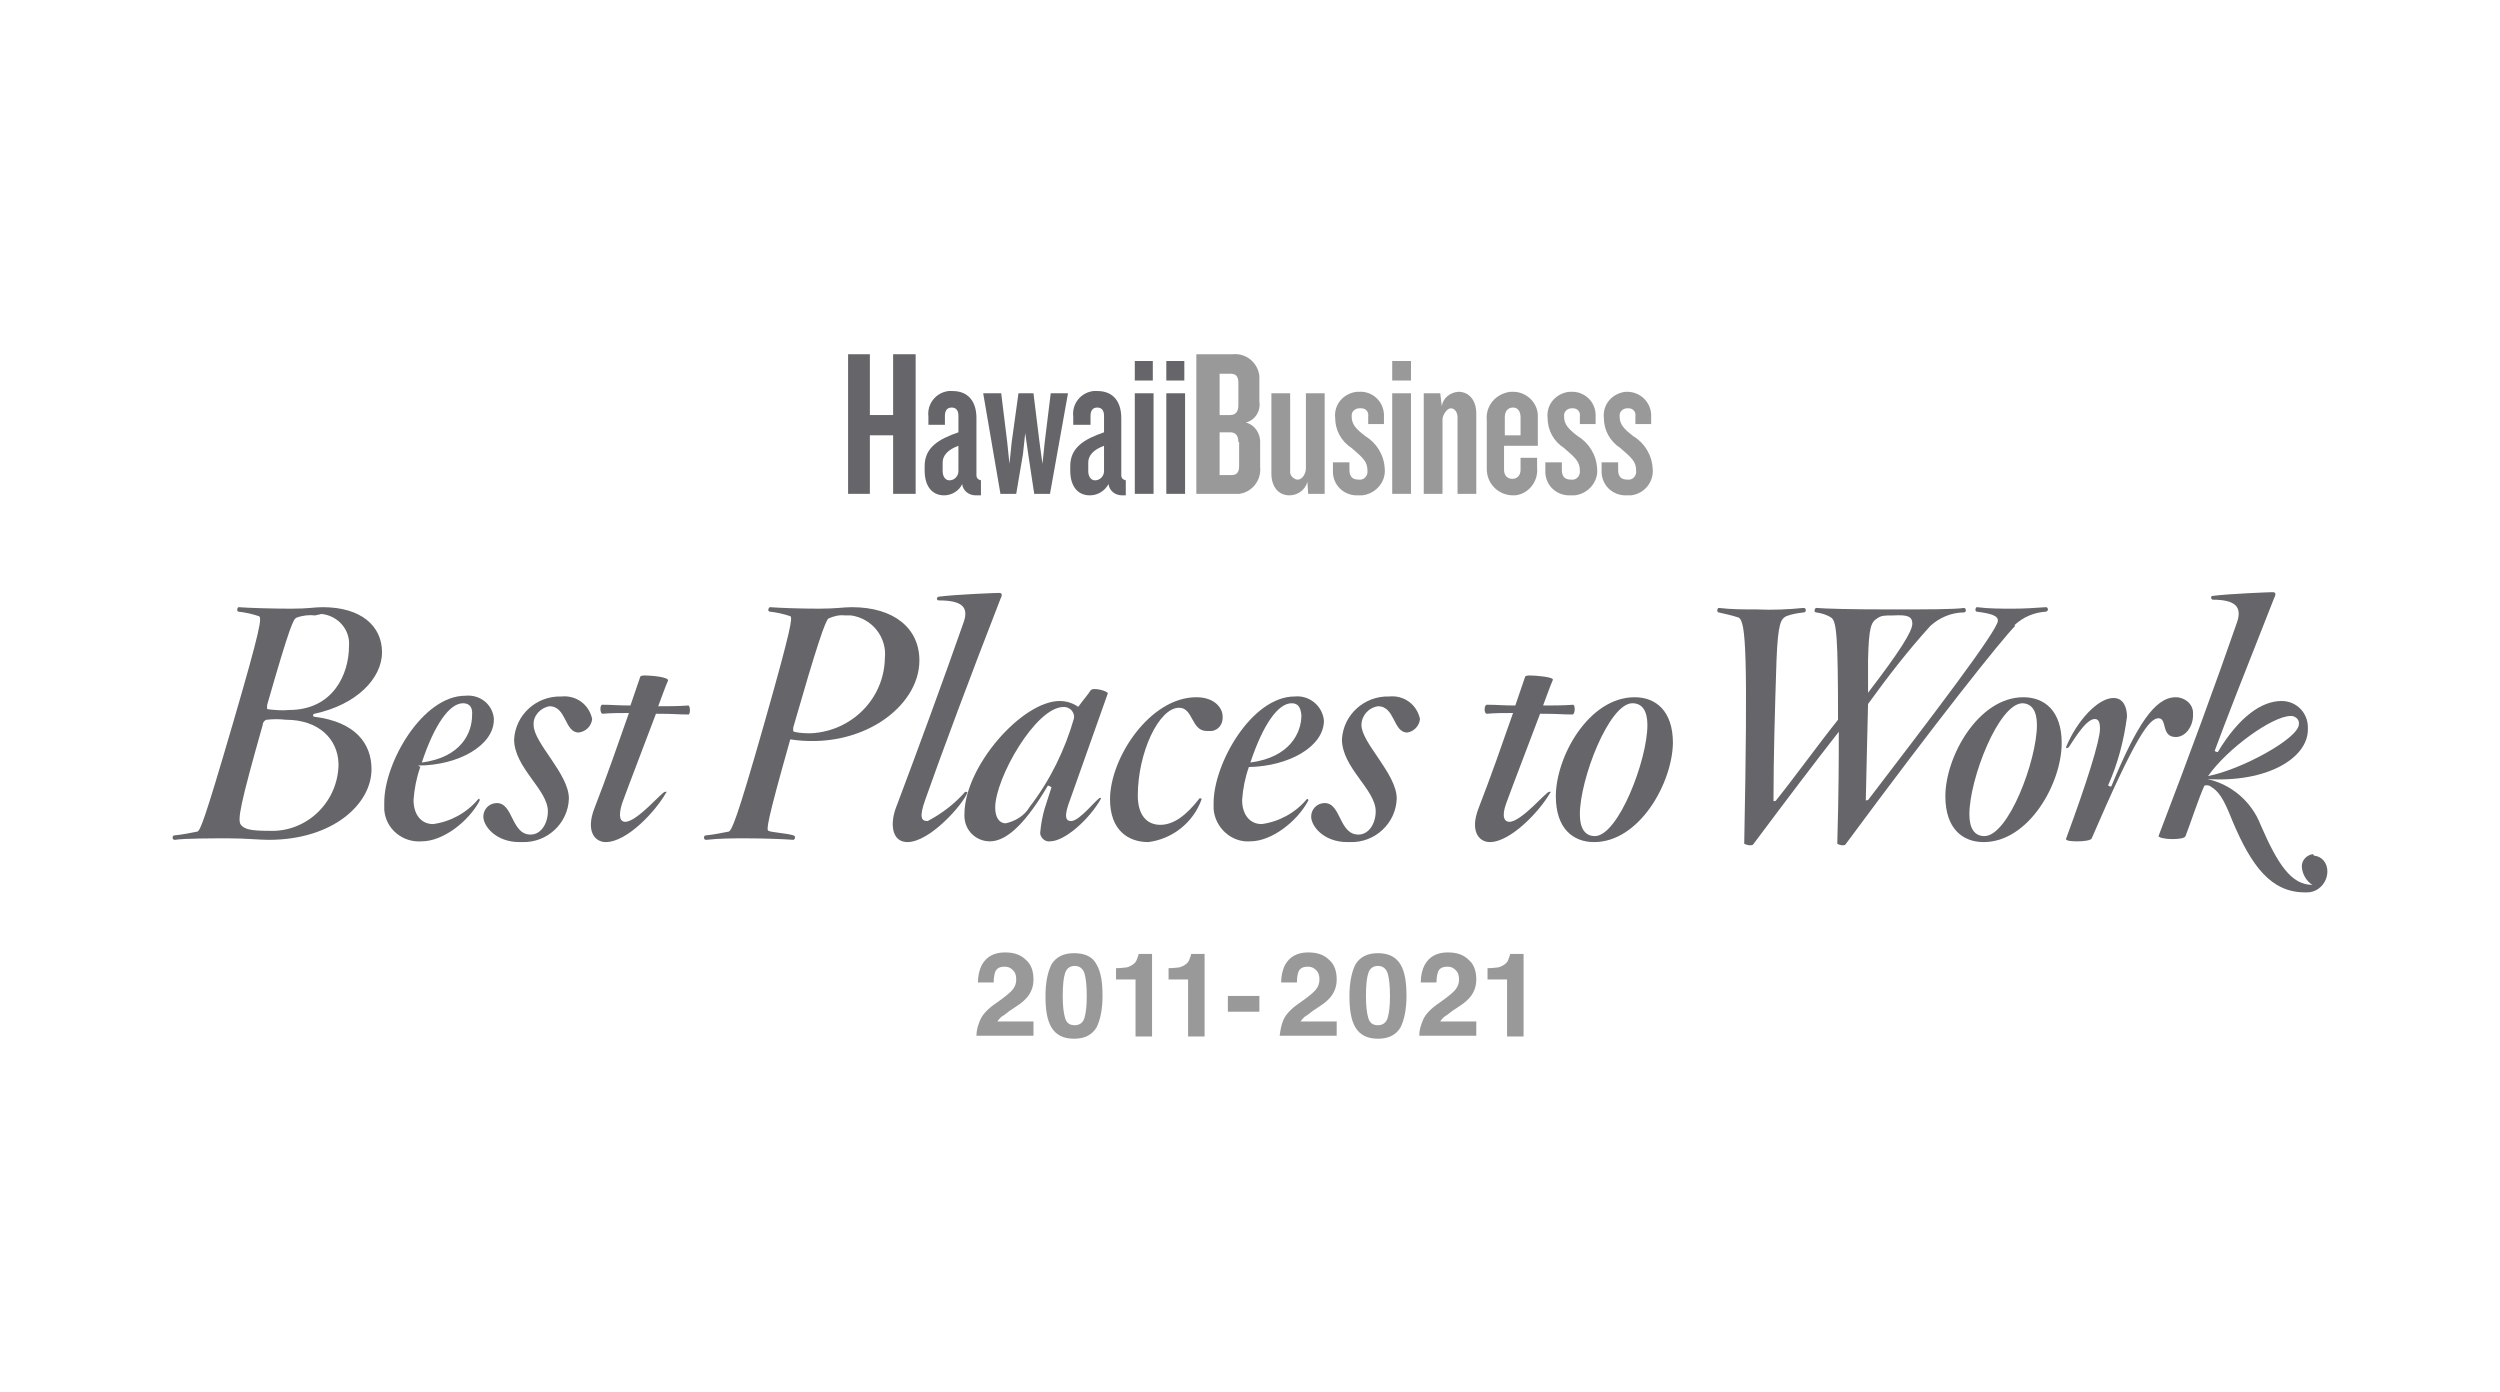 <?xml version="1.0" encoding="utf-8"?>
<!-- Generator: Adobe Illustrator 25.0.1, SVG Export Plug-In . SVG Version: 6.00 Build 0)  -->
<svg version="1.1" id="Layer_1" xmlns="http://www.w3.org/2000/svg" xmlns:xlink="http://www.w3.org/1999/xlink" x="0px" y="0px"
	 viewBox="0 0 333.1 185.5" style="enable-background:new 0 0 333.1 185.5;" xml:space="preserve">
<style type="text/css">
	.st0{fill:#65656A;}
	.st1{fill:#999999;}
</style>
<g id="Layer_1_1_">
</g>
<g>
	<path class="st0" d="M42,82c-0.8-0.1-1.7,0-2.5,0.3c-0.4,0.2-0.8,0.8-3.9,11.6c0,0.3-0.1,0.6,0.1,0.6c0.9,0.1,1.9,0.2,2.8,0.1
		c5.9,0,8-4.8,8-8.5c0.2-2.2-1.5-4.1-3.7-4.3l0,0C42.6,81.9,42.3,81.9,42,82 M38.1,95.9c-0.9-0.1-1.7-0.1-2.6,0
		C35.2,96,35,96.3,35,96.6c-3,10.6-3.4,12.7-2.9,13.3c0.5,0.6,1.3,0.8,3.8,0.8c4.9,0.2,9-3.7,9.2-8.6l0,0v-0.4
		C45,98.5,42.5,95.9,38.1,95.9 M41.9,95.1c-0.2,0-0.3,0.4,0,0.4c5.5,0.7,7.6,3.6,7.6,7c0,4.6-5.1,9.4-13.7,9.4
		c-1.2,0-3.1-0.2-5.3-0.2s-6,0-7.2,0.2c-0.2,0-0.3-0.1-0.3-0.3c0-0.2,0.1-0.3,0.3-0.3c1-0.1,2-0.3,3-0.5c0.4-0.2,0.9-1.3,4.7-14.3
		s3.9-14.2,3.5-14.4c-0.9-0.3-1.8-0.5-2.7-0.6c-0.3,0-0.2-0.6,0-0.6c1.2,0.1,4.6,0.2,7,0.2s3-0.2,4.2-0.2c5.1,0,7.9,2.5,7.9,6
		S47.5,93.9,41.9,95.1"/>
	<path class="st0" d="M61.7,93.7c-1.8,0-3.8,2.8-5.5,7.9c5.3-0.7,6.7-4,6.7-6.3C63,94.3,62.6,93.7,61.7,93.7 M56,102.2
		c-0.5,1.4-0.8,2.9-0.9,4.4c0,1.9,1,3.2,2.6,3.2c2.3-0.3,4.5-1.5,6-3.3c0.1-0.1,0.2-0.1,0.2,0s0,0.1,0,0.2c-1.5,2.8-4.9,5.4-7.7,5.4
		c-2.5,0.2-4.8-1.6-5-4.2l0,0c0-0.3,0-0.7,0-1c0-5.3,5.1-14.2,10.8-14.2c1.9-0.2,3.6,1.1,3.8,3l0,0c0,0,0,0.1,0,0.2
		c0,3.4-4.7,6.1-10.1,6.1"/>
	<path class="st0" d="M77.1,97.6c-1.9,0-1.6-3.5-3.9-3.5c-1.2,0.2-2.2,1.3-2.1,2.5c0,2.4,4.7,6.5,4.7,9.8c-0.1,3.3-2.9,5.9-6.2,5.8
		h-0.4c-3.1,0-4.8-2.1-4.8-3.4c0-1,0.8-1.8,1.8-1.8c2.2,0,1.9,4.2,4.5,4.2c1.4,0,2.3-1.5,2.3-3.1c0-2.9-4.5-5.8-4.5-9.6
		c0.2-3.3,3-5.8,6.3-5.7c2-0.2,3.7,1.1,4.1,3C78.8,96.8,78,97.5,77.1,97.6"/>
	<path class="st0" d="M91.7,95.2c-1.5,0-1.6-0.1-4.3-0.1c-1.5,4-3.4,8.9-4.5,11.9c-0.6,1.9-0.2,2.5,0.4,2.5c1.6,0,4.9-4,5.3-4
		s0.2,0,0.1,0.2c-1.3,2.3-5.1,6.5-8,6.5c-1.4,0-2.7-1.4-1.5-4.5c1.6-4.1,3.2-8.7,4.6-12.7c-1.2,0-2.4,0-3.5,0.1
		c-0.4,0-0.4-1.3,0-1.2c1.3,0,2,0.1,3.7,0.1c0.5-1.5,1-2.9,1.3-3.8c0-0.2,0.5-0.2,0.7-0.2c0.7,0,3.2,0.2,3,0.7
		c-0.4,0.9-0.8,2.1-1.3,3.4c1.3,0,2.7,0,4-0.1C92,94,92,95.3,91.7,95.2"/>
	<path class="st0" d="M112.6,82c-0.8-0.1-1.5,0.1-2.2,0.4c-0.4,0.2-1.6,3.7-4.7,14.5c0,0.3-0.1,0.5,0.1,0.6c0.8,0.2,1.6,0.2,2.3,0.2
		c5.4-0.3,9.7-4.6,9.8-10c0.3-2.8-1.7-5.3-4.5-5.7C113.2,82,112.9,82,112.6,82 M105.3,98.5c-3.2,11.3-3.2,12.1-2.9,12.2
		c0.3,0.2,2.3,0.3,3.3,0.6c0.4,0.1,0.2,0.6,0,0.6c-1.2-0.1-4-0.2-6.3-0.2c-1.8,0-3.5,0-5.3,0.2c-0.2,0-0.3-0.1-0.3-0.3
		c0-0.2,0.1-0.3,0.3-0.3c1-0.1,2-0.3,3-0.5c0.4-0.2,1-1.3,4.7-14.3s3.8-14.2,3.5-14.4c-0.9-0.3-1.8-0.5-2.7-0.6
		c-0.4,0-0.2-0.6,0-0.6c1.2,0.1,4.2,0.2,6.5,0.2s3.3-0.2,4.4-0.2c5.6,0,9,2.8,9,7.1c0,6.2-7.8,12-17.3,10.5"/>
	<path class="st0" d="M123.3,106.5c-0.9,2.5-0.5,2.9,0.3,2.9c1.9-1,3.6-2.3,5-3.9c0,0,0.3,0,0.3,0.1c-0.6,1.6-5,6.6-8,6.6
		c-2.1,0-2.4-2.5-1.4-4.9c2.6-6.9,6.1-16.4,8.9-24.4c0.7-2-0.2-2.9-3.3-2.9c-0.4,0-0.3-0.5,0-0.5c2.3-0.3,7.6-0.5,8-0.5
		s0.5,0.2,0.2,0.8C129.4,89.8,125.3,100.8,123.3,106.5"/>
	<path class="st0" d="M141.7,94.2c-3.7,0-9.1,9.5-9.1,13.4c0,1.4,0.6,2.1,1.4,2.1c1.3-0.3,2.5-1,3.2-2.2c2.7-3.5,4.7-7.6,5.9-11.8
		c0.1-0.7-0.4-1.4-1.2-1.5C141.8,94.2,141.8,94.2,141.7,94.2 M142.6,106.5c-0.9,2.3-0.6,2.9,0.1,2.9c1.2,0,3.5-3.1,3.9-3.1
		c0.1,0,0.1,0.1,0.1,0.1l0,0l0,0c-1.5,2.7-4.8,5.7-6.8,5.7c-0.6,0.1-1.2-0.4-1.3-1v-0.2c0.1-1.1,0.3-2.2,0.6-3.2l0.9-2.8
		c0,0-0.4-0.3-0.5-0.2c-2.7,4.6-5.3,7.4-7.7,7.4c-1.9,0-3.4-1.5-3.4-3.4l0,0v-0.2c0-6.4,7.7-15.1,12.7-15.1c0.8,0,1.5,0.2,2.2,0.6
		c0.2,0.2,0.3,0.2,0.4,0c0.5-0.7,1.2-1.5,1.5-2s2.4,0.1,2.3,0.4L142.6,106.5z"/>
	<path class="st0" d="M160.8,97.4c-2.1,0-1.8-3.1-3.7-3.1c-2.7,0-5.5,6-5.5,11.7c0,2.6,1.2,3.9,3,3.9s3.5-1.3,5.2-3.5
		c0-0.1,0.4,0,0.3,0.1c-1.1,3.1-3.9,5.3-7.1,5.7c-2.7,0-5.1-1.6-5.1-5.7c0-5.5,5.3-13.6,11.5-13.6c2.6,0,3.5,1.6,3.5,2.5
		c0.1,1-0.5,1.9-1.5,2l0,0C161.2,97.4,161,97.4,160.8,97.4"/>
	<path class="st0" d="M172.1,93.7c-1.8,0-3.8,2.8-5.5,7.9c5.3-0.7,6.8-4,6.8-6.3C173.3,94.3,173,93.7,172.1,93.7 M166.4,102.2
		c-0.5,1.4-0.8,2.9-0.9,4.4c0,1.9,1,3.2,2.6,3.2c2.3-0.3,4.5-1.5,6-3.3c0.1-0.1,0.3,0,0.2,0.2c-1.5,2.8-4.9,5.4-7.7,5.4
		c-2.5,0.2-4.7-1.8-4.9-4.3l0,0c0-0.3,0-0.6,0-0.8c0-5.3,5.1-14.2,10.8-14.2c1.9-0.2,3.7,1.2,3.9,3.2l0,0l0,0
		C176.4,99.5,171.7,102.1,166.4,102.2"/>
	<path class="st0" d="M187.5,97.6c-1.9,0-1.6-3.5-3.9-3.5c-1.3,0.2-2.2,1.3-2.2,2.5c0,2.4,4.7,6.5,4.7,9.8c-0.1,3.3-2.9,5.9-6.2,5.8
		h-0.4c-3.1,0-4.8-2.1-4.8-3.4c0-1,0.8-1.8,1.8-1.8c2.2,0,1.9,4.2,4.5,4.2c1.4,0,2.3-1.5,2.3-3.1c0-2.9-4.5-5.8-4.5-9.6
		c0.2-3.3,3-5.8,6.3-5.7c2-0.2,3.7,1.1,4.1,3C189.1,96.8,188.3,97.5,187.5,97.6"/>
	<path class="st0" d="M209.5,95.2c-1.5,0-1.6-0.1-4.3-0.1c-1.5,4-3.4,8.9-4.5,11.9c-0.7,1.9-0.2,2.5,0.4,2.5c1.6,0,4.9-4,5.3-4
		c0.4,0,0.2,0,0.1,0.2c-1.3,2.3-5.2,6.5-8,6.5c-1.4,0-2.7-1.4-1.5-4.5c1.6-4.1,3.2-8.7,4.6-12.7c-1.2,0-2.4,0-3.5,0.1
		c-0.4,0-0.4-1.3,0.1-1.2c1.3,0,2,0.1,3.7,0.1c0.5-1.5,1-2.9,1.3-3.8c0-0.2,0.5-0.2,0.7-0.2c0.7,0,3.2,0.2,3,0.6
		c-0.4,0.9-0.8,2.1-1.3,3.4c1.3,0,2.7,0,4-0.1C209.9,93.9,209.9,95.2,209.5,95.2"/>
	<path class="st0" d="M217.5,93.7c-3.1,0-7,10.1-7,14.8c0,1.9,0.7,2.9,2,2.9c3.1,0,7-10.1,7-14.8C219.5,94.7,218.8,93.7,217.5,93.7
		 M212.4,112.2c-2.8,0-5.1-1.8-5.1-6.1c0-5.3,4.4-13.2,10.5-13.2c2.8,0,5.1,1.8,5.1,6.1C222.8,104.4,218.4,112.2,212.4,112.2"/>
	<path class="st0" d="M252.3,82c-1.3,0-1.6,0-2.2,0.4c-0.8,0.5-1.1,1.2-1.2,5.5c0,1.5,0,2.7,0,4.4c4.3-5.6,5.9-8.2,5.9-9.2
		S254.1,81.9,252.3,82 M268.5,83.4c-1.8,1.8-10.4,12.6-22.6,29.1c-0.2,0.3-1.1,0-1.1-0.1c0.2-7.3,0.2-11.1,0.2-14.9
		c-3.2,4.1-7,9.1-11.4,15c-0.2,0.3-1.2,0-1.2-0.1c0.5-25.7,0.2-29.4-0.7-30.1c-0.9-0.3-1.8-0.5-2.7-0.7c-0.3,0-0.2-0.6,0-0.6
		c1.7,0.2,3.4,0.2,5.1,0.2c2.1,0.1,4.2,0,6.2-0.2c0.2,0,0.3,0.1,0.3,0.3c0,0.2-0.1,0.3-0.3,0.3c-0.8,0.1-1.5,0.2-2.3,0.5
		c-0.7,0.4-1.1,0.8-1.3,5.9c-0.2,6.2-0.4,12.7-0.4,18.7c0,0.1,0.2,0,0.3,0c2.8-3.5,5.5-7.3,8.3-10.8c0-11.2-0.2-13.1-0.9-13.6
		c-0.6-0.4-1.3-0.6-2-0.7c-0.4,0-0.2-0.6,0-0.6c1.2,0.1,4.3,0.2,10,0.2c4.4,0,8.5,0,9.7-0.2c0.2,0,0.4,0.5,0,0.6
		c-1.7,0-3.3,0.7-4.5,1.8c-3,3.3-5.7,6.8-8.3,10.4c-0.1,4.6-0.2,7.7-0.3,12.8c0,0.1,0.2,0,0.3,0C257,96,266.2,84,266.2,82.7
		c0-0.5-0.4-0.9-2.8-1.2c-0.3,0-0.2-0.6,0-0.6c1.6,0.2,3.2,0.2,4.8,0.2c1.5,0,3-0.1,4.4-0.2c0.3,0,0.4,0.5,0,0.6
		c-1.6,0.1-3,0.7-4.2,1.8"/>
	<path class="st0" d="M269.5,93.7c-3.2,0-7.1,10.1-7.1,14.8c0,1.9,0.7,2.9,2,2.9c3.2,0,7-10.1,7-14.8c0-1.9-0.7-2.9-2-2.9
		 M264.3,112.2c-2.8,0-5.1-1.8-5.1-6.1c0-5.3,4.4-13.2,10.4-13.2c2.8,0,5.1,1.8,5.1,6.1C274.7,104.4,270.3,112.2,264.3,112.2"/>
	<path class="st0" d="M289.9,98.2c-2,0-1.1-2.5-2.3-2.5c-1.2,0-3,2.3-8.9,16c-0.1,0.3-1.2,0.4-1.8,0.4s-1.8,0-1.6-0.4
		c2.7-7.3,4.5-13,4.5-14.6c0-0.9-0.2-1.3-0.7-1.3c-1.3,0-3.2,3.5-3.5,3.8c-0.4,0.2-0.3,0-0.3-0.1c1.4-3.4,4.2-6.5,6.3-6.5
		c1.3,0,1.8,1.2,1.8,2.5c-0.4,3.1-1.2,6.2-2.5,9.1c0,0.2,0.4,0.2,0.4,0.2c3.4-8.2,5.8-11.9,8.6-11.9c1.2,0,2.3,0.9,2.3,2.1l0,0
		c0,0.1,0,0.2,0,0.3C292.2,96.8,291.2,98.2,289.9,98.2"/>
	<path class="st0" d="M305.2,95.4c-2.4,0-8.4,4.3-11,8c4.3-0.8,12.1-5,12.1-6.9c0.1-0.5-0.3-1-0.9-1.1l0,0
		C305.4,95.4,305.3,95.4,305.2,95.4 M308.3,114c1.1,0.1,1.8,1,1.8,2.1c0,1.5-1.2,2.8-2.7,2.8l0,0h-0.3c-4.5,0-7.1-3.5-9.6-9.4
		c-1.3-3.3-1.9-4.1-3.1-4.8c-0.3-0.1-0.5-0.1-0.7,0c-0.8,1.8-1.8,4.9-2.5,6.7c-0.1,0.3-0.9,0.4-1.8,0.4s-1.8-0.2-1.8-0.4
		c4.1-10.7,7.7-20.5,10.5-28.6c0.6-1.9-0.2-2.9-3.3-2.9c-0.1,0-0.2-0.2-0.2-0.3c0-0.1,0.1-0.2,0.2-0.2c2.3-0.3,7.7-0.5,8-0.5
		c0.4,0,0.5,0.2,0.2,0.8c-4,10.1-6.5,16.5-7.9,20.3c0,0.2,0.4,0.2,0.4,0.2c2.9-4.8,5.9-6.8,8.5-6.8c2,0,3.5,1.6,3.5,3.5
		c0,0.1,0,0.2,0,0.3c0,3.8-5.4,7.1-13.4,6.6c3.2,0.7,5.9,3,7.1,6.1c2.3,5.3,4.1,8,6.9,8c-0.8-0.5-1.3-1.4-1.4-2.3s0.6-1.7,1.5-1.8
		l0,0l0,0"/>
	<g>
		<polygon class="st0" points="119,65.8 119,58 115.9,58 115.9,65.8 113,65.8 113,47.2 115.9,47.2 115.9,55.3 119,55.3 119,47.2 
			122,47.2 122,65.8 		"/>
		<path class="st0" d="M127.7,59.4c-1.4,0.5-2.1,1.3-2.1,2.2v1.2c0,0.6,0.3,1.2,0.9,1.2c0.7,0,1.2-0.6,1.2-1.2l0,0V59.4z M130,66
			c-0.9,0-1.7-0.6-1.8-1.5c-0.4,0.9-1.4,1.5-2.4,1.5c-1.6,0-2.6-1.2-2.6-3.3v-0.6c0-2.5,1.9-3.6,4.5-4.5v-2.2c0-0.7-0.3-1.1-0.9-1.1
			s-0.9,0.4-0.9,1.1v1.2h-2.2v-1.1c-0.2-1.7,1-3.2,2.7-3.4c0.2,0,0.3,0,0.5,0c2.2,0,3.2,1.5,3.2,3.6v7.6c0,0.4,0.2,0.6,0.6,0.7v2
			H130z"/>
		<polygon class="st0" points="139.9,65.8 137.8,65.8 137,60.5 136.6,57.7 136.3,60.5 135.4,65.8 133.3,65.8 131,52.4 133.4,52.4 
			134.2,58.9 134.5,61.8 134.8,58.9 135.7,52.4 137.7,52.4 138.5,58.9 138.9,61.8 139.2,58.9 140,52.4 142.3,52.4 		"/>
		<path class="st0" d="M147.1,59.4c-1.4,0.5-2.1,1.3-2.1,2.2v1.2c0,0.6,0.3,1.2,0.9,1.2c0.7,0,1.2-0.6,1.2-1.2l0,0L147.1,59.4
			L147.1,59.4z M149.5,66c-0.9,0-1.7-0.6-1.8-1.5c-0.5,0.9-1.4,1.5-2.5,1.5c-1.6,0-2.6-1.2-2.6-3.3v-0.6c0-2.5,1.9-3.6,4.5-4.5v-2.2
			c0-0.7-0.3-1.1-0.9-1.1c-0.6,0-0.9,0.4-0.9,1.1v1.2H143v-1.1c-0.2-1.7,1-3.2,2.7-3.4c0.2,0,0.4,0,0.5,0c2.2,0,3.2,1.5,3.2,3.6v7.6
			c0,0.4,0.2,0.6,0.6,0.7v2H149.5z"/>
		<path class="st0" d="M151.2,50.7v-2.6h2.4v2.6H151.2z M151.2,65.8V52.4h2.5v13.4H151.2z"/>
		<path class="st0" d="M155.4,50.7v-2.6h2.4v2.6H155.4z M155.4,65.8V52.4h2.5v13.4H155.4z"/>
	</g>
	<g>
		<path class="st1" d="M165,58.9c0-0.9-0.4-1.3-1.1-1.3h-1.4v5.7h1.6c0.7,0,1-0.4,1-1.2v-3.2H165z M165,51c0-0.8-0.3-1.2-1-1.2h-1.5
			v5.5h1.4c0.7,0,1.1-0.4,1.1-1.3V51z M164.3,65.8h-4.9V47.2h4.8c1.8-0.2,3.4,1.1,3.6,2.9c0,0.2,0,0.5,0,0.7v2.7
			c0.2,1.3-0.6,2.5-1.8,2.8c1.2,0.3,2,1.5,1.9,2.8v3.1c0.2,1.8-1.1,3.4-2.8,3.6C164.8,65.8,164.6,65.8,164.3,65.8L164.3,65.8z"/>
		<path class="st1" d="M174.3,65.8l-0.1-1.6c-0.3,1.1-1.3,1.8-2.4,1.8c-1.5,0-2.4-1.2-2.4-2.9V52.4h2.5v10.3
			c-0.1,0.6,0.4,1.1,0.9,1.2c0,0,0,0,0.1,0c0.7,0,1.1-0.9,1.1-1.5v-10h2.5v13.4H174.3z"/>
		<path class="st1" d="M181,66c-1.8,0.1-3.3-1.2-3.4-3c0-0.2,0-0.4,0-0.6v-0.8h2.2v1c0,0.9,0.4,1.3,1.2,1.3c0.6,0.1,1.1-0.3,1.2-0.9
			c0-0.1,0-0.2,0-0.3c0-1.2-0.6-1.7-2.1-3c-1.4-0.9-2.2-2.4-2.2-4c-0.2-1.8,1.1-3.3,2.9-3.5c0.1,0,0.2,0,0.3,0
			c1.7-0.1,3.2,1.2,3.3,3c0,0.2,0,0.4,0,0.5v0.8h-2.1v-1c0.1-0.6-0.3-1.1-0.9-1.1c-0.1,0-0.2,0-0.3,0c-0.5,0-1,0.4-1,0.9
			c0,0.1,0,0.1,0,0.2c0,1,0.5,1.6,1.8,2.6c1.5,0.9,2.5,2.5,2.6,4.3c0.2,1.8-1.2,3.4-3,3.6C181.3,66,181.1,66,181,66z"/>
		<path class="st1" d="M185.5,50.7v-2.6h2.5v2.6H185.5z M185.5,65.8V52.4h2.5v13.4H185.5z"/>
		<path class="st1" d="M194.2,65.8V55.6c0-0.7-0.4-1.2-0.9-1.2s-1.1,0.9-1.1,1.5v9.9h-2.5V52.4h2.2l0.2,1.7c0.2-1.1,1.1-1.8,2.2-1.9
			c1.5,0,2.4,1.2,2.4,2.9v10.7H194.2z"/>
		<path class="st1" d="M202.6,55.6c0-0.7-0.3-1.3-1-1.3s-1.1,0.5-1.1,1.3V58h2.1V55.6z M201.6,66c-1.9,0-3.5-1.5-3.5-3.5
			c0-0.1,0-0.2,0-0.4V56c-0.2-1.9,1.2-3.6,3.2-3.8c0.1,0,0.2,0,0.3,0c1.9,0,3.4,1.6,3.3,3.4c0,0.1,0,0.3,0,0.4v3.4h-4.5v3.2
			c0,0.7,0.4,1.2,1.1,1.2s1.1-0.5,1.1-1.2V61h2.2v1.3c0.2,1.8-1.1,3.5-2.9,3.7C201.8,66,201.7,66,201.6,66z"/>
		<path class="st1" d="M209.3,66c-1.8,0.1-3.3-1.2-3.4-3c0-0.2,0-0.4,0-0.6v-0.8h2.2v1c0,0.9,0.4,1.3,1.2,1.3
			c0.6,0.1,1.1-0.3,1.2-0.9c0-0.1,0-0.2,0-0.3c0-1.2-0.6-1.7-2.1-3c-1.4-0.9-2.2-2.4-2.2-4c-0.2-1.8,1.1-3.3,2.9-3.5
			c0.1,0,0.3,0,0.4,0c1.7,0,3.1,1.4,3.1,3.1c0,0.1,0,0.3,0,0.4v0.8h-2.1v-1c0.1-0.6-0.3-1.1-0.9-1.1c-0.1,0-0.2,0-0.2,0
			c-0.5,0-1,0.4-1,0.9c0,0.1,0,0.1,0,0.2c0,1,0.5,1.6,1.8,2.6c1.5,0.9,2.5,2.5,2.6,4.3c0.2,1.8-1.2,3.4-3,3.6
			C209.6,66,209.4,66,209.3,66z"/>
		<path class="st1" d="M216.8,66c-1.8,0.1-3.3-1.2-3.4-3c0-0.2,0-0.4,0-0.6v-0.8h2.2v1c0,0.9,0.4,1.3,1.2,1.3
			c0.6,0.1,1.1-0.3,1.2-0.9c0-0.1,0-0.2,0-0.3c0-1.2-0.6-1.7-2.1-3c-1.4-0.9-2.2-2.4-2.2-4c-0.2-1.8,1.1-3.3,2.9-3.5
			c0.1,0,0.2,0,0.2,0c1.7,0,3.1,1.3,3.2,3c0,0.2,0,0.3,0,0.5v0.8h-2.1v-1c0.1-0.6-0.3-1.1-0.9-1.1c-0.1,0-0.1,0-0.2,0
			c-0.5,0-1,0.4-1,0.9c0,0.1,0,0.1,0,0.2c0,1,0.5,1.6,1.8,2.6c1.5,0.9,2.5,2.5,2.6,4.3c0.2,1.8-1.1,3.4-2.9,3.6
			C217.1,66,216.9,66,216.8,66z"/>
	</g>
	<g>
		<path class="st1" d="M130.6,135.9c0.3-0.7,1-1.5,2.2-2.3c1-0.7,1.6-1.2,1.9-1.5c0.5-0.5,0.7-1,0.7-1.6c0-0.5-0.1-0.9-0.4-1.2
			c-0.3-0.3-0.6-0.5-1.1-0.5c-0.7,0-1.1,0.2-1.3,0.7c-0.1,0.3-0.2,0.7-0.2,1.4h-2.1c0-0.9,0.2-1.7,0.5-2.3c0.6-1.1,1.6-1.7,3.1-1.7
			c1.2,0,2.1,0.3,2.8,1c0.7,0.6,1,1.5,1,2.6c0,0.8-0.2,1.5-0.7,2.2c-0.3,0.4-0.8,0.9-1.6,1.4l-0.9,0.6c-0.5,0.4-0.9,0.7-1.1,0.8
			c-0.2,0.2-0.4,0.4-0.5,0.6h4.8v1.9h-7.6C130.1,137.3,130.3,136.6,130.6,135.9z"/>
		<path class="st1" d="M146.1,128.5c0.6,1,0.8,2.4,0.8,4.2s-0.3,3.2-0.8,4.2c-0.6,1-1.6,1.5-3,1.5s-2.4-0.5-3-1.5s-0.8-2.4-0.8-4.2
			s0.3-3.2,0.8-4.2c0.6-1,1.6-1.5,3-1.5C144.6,127,145.6,127.5,146.1,128.5z M141.9,135.6c0.2,0.7,0.6,1,1.3,1c0.6,0,1.1-0.3,1.3-1
			s0.3-1.6,0.3-2.9c0-1.3-0.1-2.3-0.3-3c-0.2-0.6-0.6-1-1.3-1c-0.6,0-1.1,0.3-1.3,1c-0.2,0.6-0.3,1.6-0.3,3
			C141.6,134,141.7,134.9,141.9,135.6z"/>
		<path class="st1" d="M148.7,130.5V129c0.7,0,1.2-0.1,1.4-0.1c0.4-0.1,0.8-0.3,1.1-0.6c0.2-0.2,0.3-0.5,0.4-0.8
			c0.1-0.2,0.1-0.3,0.1-0.4h1.8v11h-2.2v-7.6L148.7,130.5L148.7,130.5z"/>
		<path class="st1" d="M155.7,130.5V129c0.7,0,1.2-0.1,1.4-0.1c0.4-0.1,0.8-0.3,1.1-0.6c0.2-0.2,0.3-0.5,0.4-0.8
			c0.1-0.2,0.1-0.3,0.1-0.4h1.8v11h-2.2v-7.6L155.7,130.5L155.7,130.5z"/>
		<path class="st1" d="M163.6,132.7h4.2v2.1h-4.2V132.7z"/>
		<path class="st1" d="M171,135.9c0.3-0.7,1-1.5,2.2-2.3c1-0.7,1.6-1.2,1.9-1.5c0.5-0.5,0.7-1,0.7-1.6c0-0.5-0.1-0.9-0.4-1.2
			c-0.3-0.3-0.6-0.5-1.1-0.5c-0.7,0-1.1,0.2-1.3,0.7c-0.1,0.3-0.2,0.7-0.2,1.4h-2.1c0-0.9,0.2-1.7,0.5-2.3c0.6-1.1,1.6-1.7,3.1-1.7
			c1.2,0,2.1,0.3,2.8,1c0.7,0.6,1,1.5,1,2.6c0,0.8-0.2,1.5-0.7,2.2c-0.3,0.4-0.8,0.9-1.6,1.4l-0.9,0.6c-0.5,0.4-0.9,0.7-1.1,0.8
			c-0.2,0.2-0.4,0.4-0.5,0.6h4.8v1.9h-7.6C170.6,137.3,170.7,136.6,171,135.9z"/>
		<path class="st1" d="M186.6,128.5c0.6,1,0.8,2.4,0.8,4.2s-0.3,3.2-0.8,4.2c-0.6,1-1.6,1.5-3,1.5s-2.4-0.5-3-1.5s-0.8-2.4-0.8-4.2
			s0.3-3.2,0.8-4.2c0.6-1,1.6-1.5,3-1.5S186,127.5,186.6,128.5z M182.3,135.6c0.2,0.7,0.6,1,1.3,1c0.6,0,1.1-0.3,1.3-1
			s0.3-1.6,0.3-2.9c0-1.3-0.1-2.3-0.3-3c-0.2-0.6-0.6-1-1.3-1c-0.6,0-1.1,0.3-1.3,1c-0.2,0.6-0.3,1.6-0.3,3
			C182,134,182.1,134.9,182.3,135.6z"/>
		<path class="st1" d="M189.6,135.9c0.3-0.7,1-1.5,2.2-2.3c1-0.7,1.6-1.2,1.9-1.5c0.5-0.5,0.7-1,0.7-1.6c0-0.5-0.1-0.9-0.4-1.2
			c-0.3-0.3-0.6-0.5-1.1-0.5c-0.7,0-1.1,0.2-1.3,0.7c-0.1,0.3-0.2,0.7-0.2,1.4h-2.1c0-0.9,0.2-1.7,0.5-2.3c0.6-1.1,1.6-1.7,3.1-1.7
			c1.2,0,2.1,0.3,2.8,1c0.7,0.6,1,1.5,1,2.6c0,0.8-0.2,1.5-0.7,2.2c-0.3,0.4-0.8,0.9-1.6,1.4l-0.9,0.6c-0.5,0.4-0.9,0.7-1.1,0.8
			c-0.2,0.2-0.4,0.4-0.5,0.6h4.8v1.9h-7.6C189.1,137.3,189.3,136.6,189.6,135.9z"/>
		<path class="st1" d="M198.2,130.5V129c0.7,0,1.2-0.1,1.4-0.1c0.4-0.1,0.8-0.3,1.1-0.6c0.2-0.2,0.3-0.5,0.4-0.8
			c0.1-0.2,0.1-0.3,0.1-0.4h1.8v11h-2.2v-7.6L198.2,130.5L198.2,130.5z"/>
	</g>
</g>
</svg>
